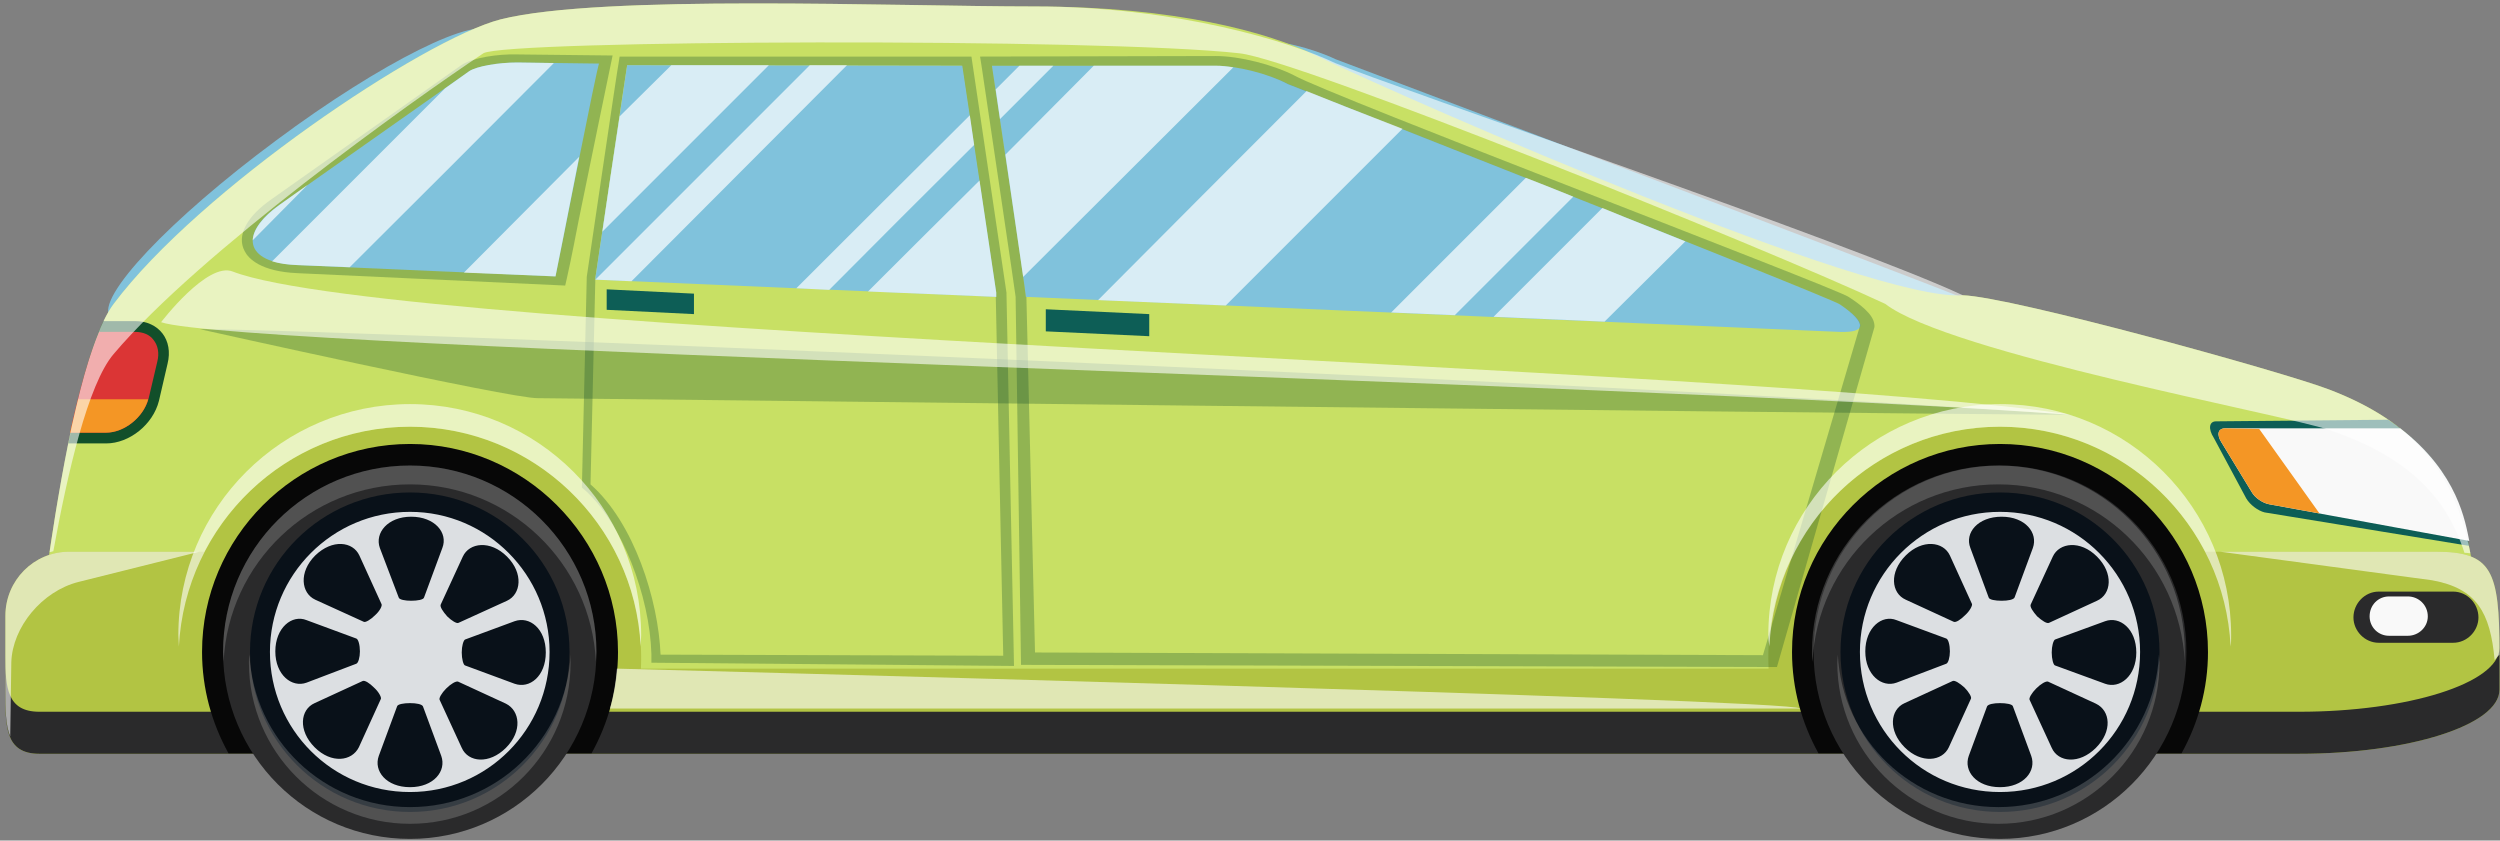 <svg version="1.2" xmlns="http://www.w3.org/2000/svg" viewBox="0 0 464 156" width="464" height="156">
	<rect x="0" y="0" width="464" height="156" fill="#808080" stroke="none"/>
	<title>-e-4</title>
	<style>
		.s0 { fill: #80c2dc } 
		.s1 { fill: #c8e064 } 
		.s2 { fill: #b2c443 } 
		.s3 { fill: #2a2a2b } 
		.s4 { fill: #070707 } 
		.s5 { fill: #091119 } 
		.s6 { fill: #dcdfe2 } 
		.s7 { opacity: .3;fill: #124f2a } 
		.s8 { fill: #0d5e56 } 
		.s9 { opacity: .7;fill: #ffffff } 
		.s10 { fill: #f9f9f9 } 
		.s11 { fill: #f49625 } 
		.s12 { fill: #124f2a } 
		.s13 { fill: #db3535 } 
		.s14 { opacity: .6;fill: #ffffff } 
		.s15 { opacity: .2;fill: #ededed } 
	</style>
	<g id="-e-4">
		<g id="&lt;Group&gt;">
			<path id="&lt;Path&gt;" class="s0" d="m51.2 26.1c-19.7 14.6-33.5 29.2-30.8 32.7 2.6 3.5 20.7-5.5 40.4-20 19.6-14.6 33.4-29.3 30.8-32.8-2.7-3.5-20.8 5.5-40.4 20.1z"/>
			<path id="&lt;Path&gt;" class="s0" d="m366.6 56.2c-12.9-5.3-118.7-45.2-118.7-45.2-4.4-2.1-10.7-3.6-14.4-3.5l-40.6 1.6c0 0 32.5 52.4 56.9 53.5l116.6-2.2q0.2-2.1 0.2-4.2z"/>
			<path id="&lt;Path&gt;" class="s1" d="m459.6 124l-0.5-17.5c-2.2-17.4-9.8-27.7-26.8-34.2-8.6-3.3-58.9-17.2-68-17.5-16.8 1.3-100.3-35-120.7-44.8-8.2-3.9-25.2-8.8-51.6-8.8-25.8 0-80.4-2.3-99.1 2.4-14.3 3.7-55.9 31.6-71.8 52.8-8.9 11.9-14.7 67.6-14.7 67.6-0.9 8.3 4 15.2 11.1 15.2h397.6c7.1 0 47.6-6.9 44.5-15.2z"/>
			<path id="&lt;Path&gt;" class="s2" d="m463.9 128v-7c0-15.1-1.4-18.6-11.8-18.6h-69.8v9.8c0 6.5-5.3 11.9-11.9 11.9h-269.4c-6.5 0-11.8-5.4-11.8-11.9v-9.8h-76.4c-6.5 0-11.8 5.3-11.8 11.9v13.7c0 6.6-0.2 11.9 6.3 11.9h419.4c20.3 0 37.2-5.3 37.2-11.9z"/>
			<path id="&lt;Path&gt;" class="s2" d="m119 122.1c0-23.6-19.2-42.9-42.9-42.9-23.7 0-43 19.3-43 42.9 0 6.1 1.3 11.9 3.6 17.1h78.8c2.2-5.2 3.5-11 3.5-17.1z"/>
			<path id="&lt;Path&gt;" class="s2" d="m414.1 122.1c0-23.6-19.2-42.9-42.9-42.9-23.7 0-43 19.3-43 42.9 0 6.1 1.3 11.9 3.6 17.1h78.8c2.3-5.2 3.5-11 3.5-17.1z"/>
			<path id="&lt;Path&gt;" class="s3" d="m426.7 132.1h-419.4c-6 0-6.3-4.5-6.3-10.3v6.2c0 6.6-0.2 11.9 6.3 11.9h419.4c20.3 0 37.2-5.3 37.2-11.9v-7q0-0.4 0-0.7c-0.1 6.5-17 11.8-37.2 11.8z"/>
			<g id="&lt;Group&gt;">
				<path id="&lt;Path&gt;" class="s4" d="m114.7 121c0-21.2-17.4-38.6-38.6-38.6-21.3 0-38.6 17.4-38.6 38.6 0 6.8 1.8 13.2 4.9 18.8h67.4c3.1-5.6 4.9-12 4.9-18.8z"/>
				<g id="&lt;Group&gt;">
					<g id="&lt;Group&gt;">
						<g id="&lt;Group&gt;">
							<g id="&lt;Group&gt;">
								<path id="&lt;Path&gt;" fill-rule="evenodd" class="s3" d="m76.1 155.7c-19.2 0-34.7-15.5-34.7-34.7 0-19.1 15.5-34.6 34.7-34.6 19.1 0 34.6 15.5 34.6 34.6 0 19.2-15.5 34.7-34.6 34.7z"/>
								<path id="&lt;Path&gt;" fill-rule="evenodd" class="s5" d="m76.1 150.7c-16.4 0-29.7-13.3-29.7-29.7 0-16.4 13.3-29.6 29.7-29.6 16.4 0 29.6 13.2 29.6 29.6 0 16.4-13.2 29.7-29.6 29.7z"/>
							</g>
						</g>
					</g>
				</g>
				<path id="&lt;Compound Path&gt;" fill-rule="evenodd" class="s6" d="m76.1 147c-14.4 0-26-11.6-26-26 0-14.3 11.6-26 26-26 14.3 0 25.9 11.7 25.9 26 0 14.4-11.6 26-25.9 26zm9.8-43.7l-4.1 8.9c-0.2 0.4 0.4 1.3 1.2 2.2 0.8 0.8 1.8 1.4 2.1 1.2l9-4.1c2.6-1.2 3.1-5.1 0-8.2-3.1-3.1-7-2.6-8.2 0zm-15.4-1.6l3.5 9.2c0.1 0.4 1.2 0.6 2.3 0.6 1.2 0 2.3-0.2 2.4-0.6l3.4-9.2c1.1-2.8-1.4-5.8-5.8-5.8-4.3 0-6.8 3-5.8 5.8zm-12 9.6l9 4.1c0.3 0.2 1.3-0.4 2.1-1.2 0.9-0.8 1.4-1.8 1.2-2.1l-4.1-9c-1.2-2.6-5-3.1-8.2 0-3.1 3.1-2.6 7 0 8.2zm-1.6 15.4l9.2-3.5c0.4-0.1 0.7-1.2 0.7-2.3 0-1.2-0.3-2.3-0.7-2.4l-9.2-3.4c-2.7-1.1-5.8 1.4-5.8 5.8 0 4.4 3.1 6.8 5.8 5.8zm9.7 12l4.1-9c0.1-0.3-0.4-1.3-1.3-2.1-0.8-0.8-1.7-1.4-2.1-1.2l-8.9 4.1c-2.7 1.2-3.1 5.1 0 8.2 3.1 3.1 6.9 2.6 8.2 0zm15.3 1.6l-3.4-9.2c-0.2-0.4-1.2-0.6-2.4-0.6-1.2 0-2.3 0.2-2.4 0.6l-3.4 9.2c-1 2.8 1.4 5.8 5.8 5.8 4.4 0 6.8-3 5.8-5.8zm12-9.7l-8.9-4.1c-0.4-0.1-1.3 0.4-2.2 1.3-0.8 0.8-1.4 1.8-1.2 2.1l4.1 8.9c1.2 2.7 5.1 3.1 8.2 0 3.1-3.1 2.6-6.9 0-8.2zm7.4-9.5c0-4.4-3-6.8-5.8-5.8l-9.2 3.4c-0.3 0.2-0.6 1.2-0.6 2.4 0 1.2 0.3 2.3 0.6 2.4l9.2 3.4c2.8 1 5.8-1.4 5.8-5.8z"/>
			</g>
			<g id="&lt;Group&gt;">
				<path id="&lt;Path&gt;" class="s4" d="m409.8 121c0-21.2-17.3-38.6-38.6-38.6-21.3 0-38.6 17.4-38.6 38.6 0 6.8 1.8 13.2 4.9 18.8h67.4c3.1-5.6 4.9-12 4.9-18.8z"/>
				<g id="&lt;Group&gt;">
					<g id="&lt;Group&gt;">
						<g id="&lt;Group&gt;">
							<g id="&lt;Group&gt;">
								<path id="&lt;Path&gt;" fill-rule="evenodd" class="s3" d="m371.2 155.7c-19.2 0-34.6-15.5-34.6-34.7 0-19.1 15.4-34.6 34.6-34.6 19.1 0 34.6 15.5 34.6 34.6 0 19.2-15.5 34.7-34.6 34.7z"/>
								<path id="&lt;Path&gt;" fill-rule="evenodd" class="s5" d="m371.2 150.7c-16.4 0-29.6-13.3-29.6-29.7 0-16.4 13.2-29.6 29.6-29.6 16.4 0 29.6 13.2 29.6 29.6 0 16.4-13.2 29.7-29.6 29.7z"/>
							</g>
						</g>
					</g>
				</g>
				<path id="&lt;Compound Path&gt;" fill-rule="evenodd" class="s6" d="m371.2 147c-14.4 0-26-11.6-26-26 0-14.3 11.6-26 26-26 14.4 0 26 11.7 26 26 0 14.4-11.6 26-26 26zm9.8-43.7l-4.1 8.9c-0.2 0.4 0.4 1.3 1.2 2.2 0.9 0.8 1.8 1.4 2.2 1.2l8.9-4.1c2.7-1.2 3.1-5.1 0-8.2-3.1-3.1-7-2.6-8.2 0zm-15.3-1.6l3.4 9.2c0.1 0.4 1.2 0.6 2.4 0.6 1.2 0 2.2-0.2 2.4-0.6l3.4-9.2c1-2.8-1.4-5.8-5.8-5.8-4.4 0-6.9 3-5.8 5.8zm-12 9.6l8.9 4.1c0.4 0.2 1.3-0.4 2.1-1.2 0.9-0.8 1.4-1.8 1.3-2.1l-4.1-9c-1.2-2.6-5.1-3.1-8.2 0-3.1 3.1-2.7 7 0 8.2zm-1.7 15.4l9.2-3.5c0.4-0.1 0.7-1.2 0.7-2.3 0-1.2-0.3-2.3-0.7-2.4l-9.2-3.4c-2.7-1.1-5.8 1.4-5.8 5.8 0 4.4 3.1 6.8 5.8 5.8zm9.7 12l4.1-9c0.2-0.3-0.4-1.3-1.2-2.1-0.9-0.8-1.8-1.4-2.2-1.2l-8.9 4.1c-2.7 1.2-3.1 5.1 0 8.2 3.1 3.1 7 2.6 8.2 0zm15.3 1.6l-3.4-9.2c-0.1-0.4-1.2-0.6-2.4-0.6-1.2 0-2.2 0.2-2.4 0.6l-3.4 9.2c-1 2.8 1.4 5.8 5.8 5.8 4.4 0 6.8-3 5.8-5.8zm12-9.7l-8.9-4.1c-0.4-0.1-1.3 0.4-2.2 1.3-0.8 0.8-1.4 1.8-1.2 2.1l4.1 8.9c1.2 2.7 5.1 3.1 8.2 0 3.1-3.1 2.7-6.9 0-8.2zm7.5-9.5c0-4.4-3.1-6.8-5.8-5.8l-9.3 3.4c-0.3 0.2-0.6 1.2-0.6 2.4 0 1.2 0.3 2.3 0.6 2.4l9.3 3.4c2.7 1 5.8-1.4 5.8-5.8z"/>
			</g>
			<g id="&lt;Group&gt;">
				<path id="&lt;Path&gt;" class="s0" d="m239.1 15.6c-3.6-1.9-9.5-3.4-13.4-3.4h-41.6c0 0 6.3 42 6.3 42.9l151 6.5c5.4 0.2 4.9-1.9 0.1-5.1-2.5-1.6-102.4-40.9-102.4-40.9z"/>
				<path id="&lt;Path&gt;" class="s7" d="m55.2 50.7c-6.8-0.3-9.1-2.7-9.8-4.1-1.5-2.8 0.3-6.4 5.1-9.7l35.1-24.8c2.1-1.4 6.8-2.1 10.4-2l17.7 0.2c0 0-4.5 21.7-6.3 30.6-1.3 6.8-2.1 10.4-2.2 10.8l-0.3 1.3z"/>
				<path id="&lt;Path&gt;" class="s0" d="m111.2 11.8l-15.2-0.2c-3.6 0-7.5 0.7-8.9 1.6l-35.2 24.8c-7.4 5.2-6.8 10.8 3.3 11.2l47.9 2.1c0.3-1.2 7.9-40 8.1-39.5z"/>
				<path id="&lt;Compound Path&gt;" fill-rule="evenodd" class="s7" d="m186.8 54.3l1.4 69.3-67.3-0.6q0-0.8 0-1.6c-0.3-10.8-5.5-24.3-12.3-30.4l-0.6-0.5 0.9-39v-0.1c0.6-4 5.7-38.8 5.9-39.6l0.2-1.3h65.3zm-2 0l-6.3-42.1-62.1-0.1c-0.2 1-4.7 31.5-5.9 39.5l-0.9 38.3c8.1 7.1 12.6 21.5 13 31.6l63.6 0.2z"/>
				<path id="&lt;Path&gt;" class="s0" d="m184.9 55.1v-0.8l-6.3-42.1-62.2-0.1c-0.1 0.7-5.9 39.5-5.9 39.5v0.3z"/>
				<path id="&lt;Path&gt;" class="s8" d="m128.8 58.3l-16.2-0.8v-3.8l16.2 0.8z"/>
				<path id="&lt;Path&gt;" class="s8" d="m213.3 62.4l-19.2-0.9v-4.1l19.2 0.9z"/>
				<path id="&lt;Compound Path&gt;" fill-rule="evenodd" class="s7" d="m189.5 123.4l-1-68.1v-0.2c-0.1-1-4.6-31.2-6.3-42.7l-0.3-1.9 43.8-0.1c4.3 0 10.6 1.6 14.5 3.6 6.8 3.8 100.4 39.4 102.9 41.1 3.4 2.2 4.9 3.9 4.8 5.6l-18.1 63.1zm0.9-68.3h0.1l1.6 66 135.1 0.5 18-61.1c0.1-0.9-1.2-2.3-3.7-4-2.5-1.6-102.5-40.9-102.5-40.9-3.5-1.9-9.5-3.4-13.3-3.4h-41.6c0 0 6.3 42 6.3 42.9z"/>
			</g>
			<path id="&lt;Path&gt;" class="s9" d="m86.1 50.6l17 0.7c0.1-0.6 2.4-11.9 4.4-22.2z"/>
			<path id="&lt;Path&gt;" class="s9" d="m57.1 34.3l-5.2 3.7c-3.2 2.3-4.9 4.6-5 6.6z"/>
			<path id="&lt;Path&gt;" class="s9" d="m87.1 13.2l-4.5 3.2q-16 16-32.1 32.1 1.9 0.6 4.7 0.7l9.7 0.4q19-18.9 37.9-37.9l-6.8-0.1c-3.6 0-7.5 0.7-8.9 1.6z"/>
			<path id="&lt;Path&gt;" class="s9" d="m142.7 12.1h-18.1l-9.6 9.5c-1 6.6-2.3 15.1-3.2 21.4z"/>
			<path id="&lt;Path&gt;" class="s9" d="m157.2 12.1h-6.9q-19.9 19.9-39.8 39.8l6.7 0.3z"/>
			<path id="&lt;Path&gt;" class="s9" d="m180.8 26.9l-0.8-5.5q-16.1 16-32.2 32.1l6.1 0.3q13.4-13.5 26.9-26.9z"/>
			<path id="&lt;Path&gt;" class="s9" d="m161.1 54.1l23.8 1v-0.8l-3.1-20.8q-10.4 10.3-20.7 20.6z"/>
			<path id="&lt;Path&gt;" class="s9" d="m195.5 12.2h-6.3l-4.4 4.4c0.2 1.5 0.5 3.4 0.8 5.5z"/>
			<path id="&lt;Path&gt;" class="s9" d="m228.9 12.5c-1.2-0.2-2.3-0.3-3.2-0.3h-22.7l-16.4 16.5c1.2 8.3 2.6 17.7 3.3 22.7z"/>
			<path id="&lt;Path&gt;" class="s9" d="m260.3 23.9c-7.8-3-14.1-5.5-17.8-7q-19.4 19.4-38.7 38.8l23.7 1q16.4-16.4 32.8-32.8z"/>
			<path id="&lt;Path&gt;" class="s9" d="m292 36.5q-4.4-1.8-8.8-3.5l-25 25 11.8 0.5z"/>
			<path id="&lt;Path&gt;" class="s9" d="m312.8 44.8c-4.9-2-10.1-4-15.4-6.2l-20.2 20.2 20.6 0.9z"/>
			<path id="&lt;Path&gt;" class="s8" d="m443.2 77.9l-31.9 0.3c-1.3 0-1.5 1.4-0.4 3.1l6 11.2c0.7 1.2 2.2 2.3 3.4 2.6l37.9 6.2c-0.8-6.7-3.7-15.8-15-23.4z"/>
			<path id="&lt;Path&gt;" class="s10" d="m458.3 100.4c-0.7-3.3-2-12.6-12.8-20.9h-32.5c-1.4 0-1.6 1.2-0.7 2.6l5.6 9.2c0.6 1.1 2.1 2.1 3.3 2.3z"/>
			<path id="&lt;Path&gt;" class="s11" d="m419.3 79.6l-6.3-0.1c-1.4 0-1.6 1.2-0.7 2.6l5.6 9.2c0.6 1.1 2.1 2.1 3.3 2.3l9.3 1.7z"/>
			<path id="&lt;Path&gt;" class="s3" d="m460 114.6c0 2.5-2.1 4.7-4.7 4.7h-13.8c-2.6 0-4.7-2.2-4.7-4.7 0-2.6 2.1-4.8 4.7-4.8h13.8c2.6 0 4.7 2.2 4.7 4.8z"/>
			<path id="&lt;Path&gt;" class="s10" d="m450.6 114.4c0 2-1.7 3.6-3.7 3.6h-3.5c-2 0-3.6-1.6-3.6-3.6 0-2.1 1.6-3.7 3.6-3.7h3.5c2 0 3.7 1.6 3.7 3.7z"/>
			<path id="&lt;Path&gt;" class="s12" d="m12.7 82.3h7c4.3 0 8.7-3.5 9.8-7.9l1.6-6.9c1.1-4.4-1.6-7.9-6-7.9h-5.9c-2.5 5.2-4.7 13.6-6.5 22.7z"/>
			<path id="&lt;Path&gt;" class="s13" d="m13 80.3c1.8-8.3 3.6-14.5 5.4-18.7h6.7c1.4 0 2.7 0.5 3.4 1.5 0.8 1 1.1 2.4 0.7 4l-1.6 6.8c-0.9 3.5-4.5 6.4-7.9 6.4z"/>
			<path id="&lt;Path&gt;" class="s11" d="m14.5 74.1q-0.7 2.9-1.5 6.2h6.7c3.3 0 6.9-2.8 7.8-6.2z"/>
			<path id="&lt;Path&gt;" class="s7" d="m37.1 61.1c18.2-0.2 265.3 9.9 347.5 15.9-57-0.4-279.7-3.1-284.8-3.1-5 0.1-62.7-12.8-62.7-12.8z"/>
		</g>
		<path id="&lt;Path&gt;" class="s14" d="m29.9 59.8c14.3 4.9 272.5 11.2 354.7 17.2-59.3-9-311.1-14.9-341.4-26.6-4.7-1.9-13.3 9.4-13.3 9.4z"/>
		<path id="&lt;Path&gt;" class="s14" d="m458.5 102.7c-2.9-15.1-10.5-24.4-26.2-30.4-8.6-3.3-58.9-17.2-68-17.5-20.5-9.6-106-38.7-116.5-43.1-8.1-3.9-29.4-10.5-55.8-10.5-25.8 0-80.4-2.3-99.1 2.4-14.3 3.7-55.9 31.6-71.8 52.8-5.3 7-9.4 29-11.9 46.1q0.4-0.1 0.7-0.2c2.6-14.3 6.4-31 11.2-36.6 15.9-18.8 55.1-46.8 68.6-55.8 3.8-2.5 114.8-2.9 140.4 0 10.9 1.2 97.4 36 119.8 46.5 11.8 9.1 73.8 20.5 82.4 23.4 14 4.8 21.6 11.9 25.1 22.8q0.5 0 1.1 0.1z"/>
		<path id="&lt;Path&gt;" class="s14" d="m1.9 136.7l0.2-13.8c0.2-6.5 5.7-13.2 12.5-14.9l22.4-5.6h-24.2c-6.5 0-11.8 5.3-11.8 11.9v13.7c0 3.5 0 6.5 0.9 8.7q0 0 0 0z"/>
		<path id="&lt;Path&gt;" class="s14" d="m463 122.5q0.4-0.5 0.9-1v-0.5c0-15.1-1.4-18.6-11.8-18.6h-40l39.3 5.3c8.3 1.5 10.8 6 11.6 14.8z"/>
		<path id="&lt;Path&gt;" class="s14" d="m114.5 124.1c-0.2 2.5-0.6 5-1.3 7.4h220.9c-0.5-1.7-219.6-7.4-219.6-7.4z"/>
		<path id="&lt;Path&gt;" class="s14" d="m76.1 79.2c22.9 0 41.7 18.1 42.8 40.8 0-0.7 0.1-1.4 0.1-2.1 0-23.7-19.2-42.9-42.9-42.9-23.7 0-43 19.2-43 42.9 0 0.7 0.1 1.4 0.1 2.1 1.2-22.7 19.9-40.8 42.9-40.8z"/>
		<path id="&lt;Path&gt;" class="s14" d="m371.2 79.2c22.9 0 41.7 18.1 42.8 40.8 0.1-0.7 0.1-1.4 0.1-2.1 0-23.7-19.2-42.9-42.9-42.9-23.7 0-43 19.2-43 42.9 0 0.7 0.1 1.4 0.2 2.1 1.1-22.7 19.8-40.8 42.8-40.8z"/>
		<path id="&lt;Compound Path&gt;" fill-rule="evenodd" class="s15" d="m41.5 122.8c0-0.6-0.1-1.2-0.1-1.8 0-19.1 15.5-34.6 34.7-34.6 19.1 0 34.6 15.5 34.6 34.6 0 0.6-0.1 1.2-0.1 1.8-0.9-18.3-16-32.9-34.5-32.9-18.6 0-33.7 14.6-34.6 32.9zm34.6 27c16 0 29-12.5 29.8-28.3 0 0.5 0 1 0 1.5 0 16.5-13.3 29.9-29.8 29.9-16.5 0-29.9-13.4-29.9-29.9 0-0.5 0-1 0.1-1.5 0.8 15.8 13.8 28.3 29.8 28.3z"/>
		<path id="&lt;Compound Path&gt;" fill-rule="evenodd" class="s15" d="m336.4 122.8c-0.1-0.6-0.1-1.2-0.1-1.8 0-19.1 15.5-34.6 34.6-34.6 19.1 0 34.6 15.5 34.6 34.6 0 0.6 0 1.2 0 1.8-1-18.3-16-32.9-34.6-32.9-18.5 0-33.6 14.6-34.5 32.9zm34.5 27c16 0 29-12.5 29.8-28.3 0 0.5 0.1 1 0.1 1.5 0 16.5-13.4 29.9-29.9 29.9-16.5 0-29.9-13.4-29.9-29.9 0-0.5 0.1-1 0.1-1.5 0.8 15.8 13.8 28.3 29.8 28.3z"/>
	</g>
</svg>